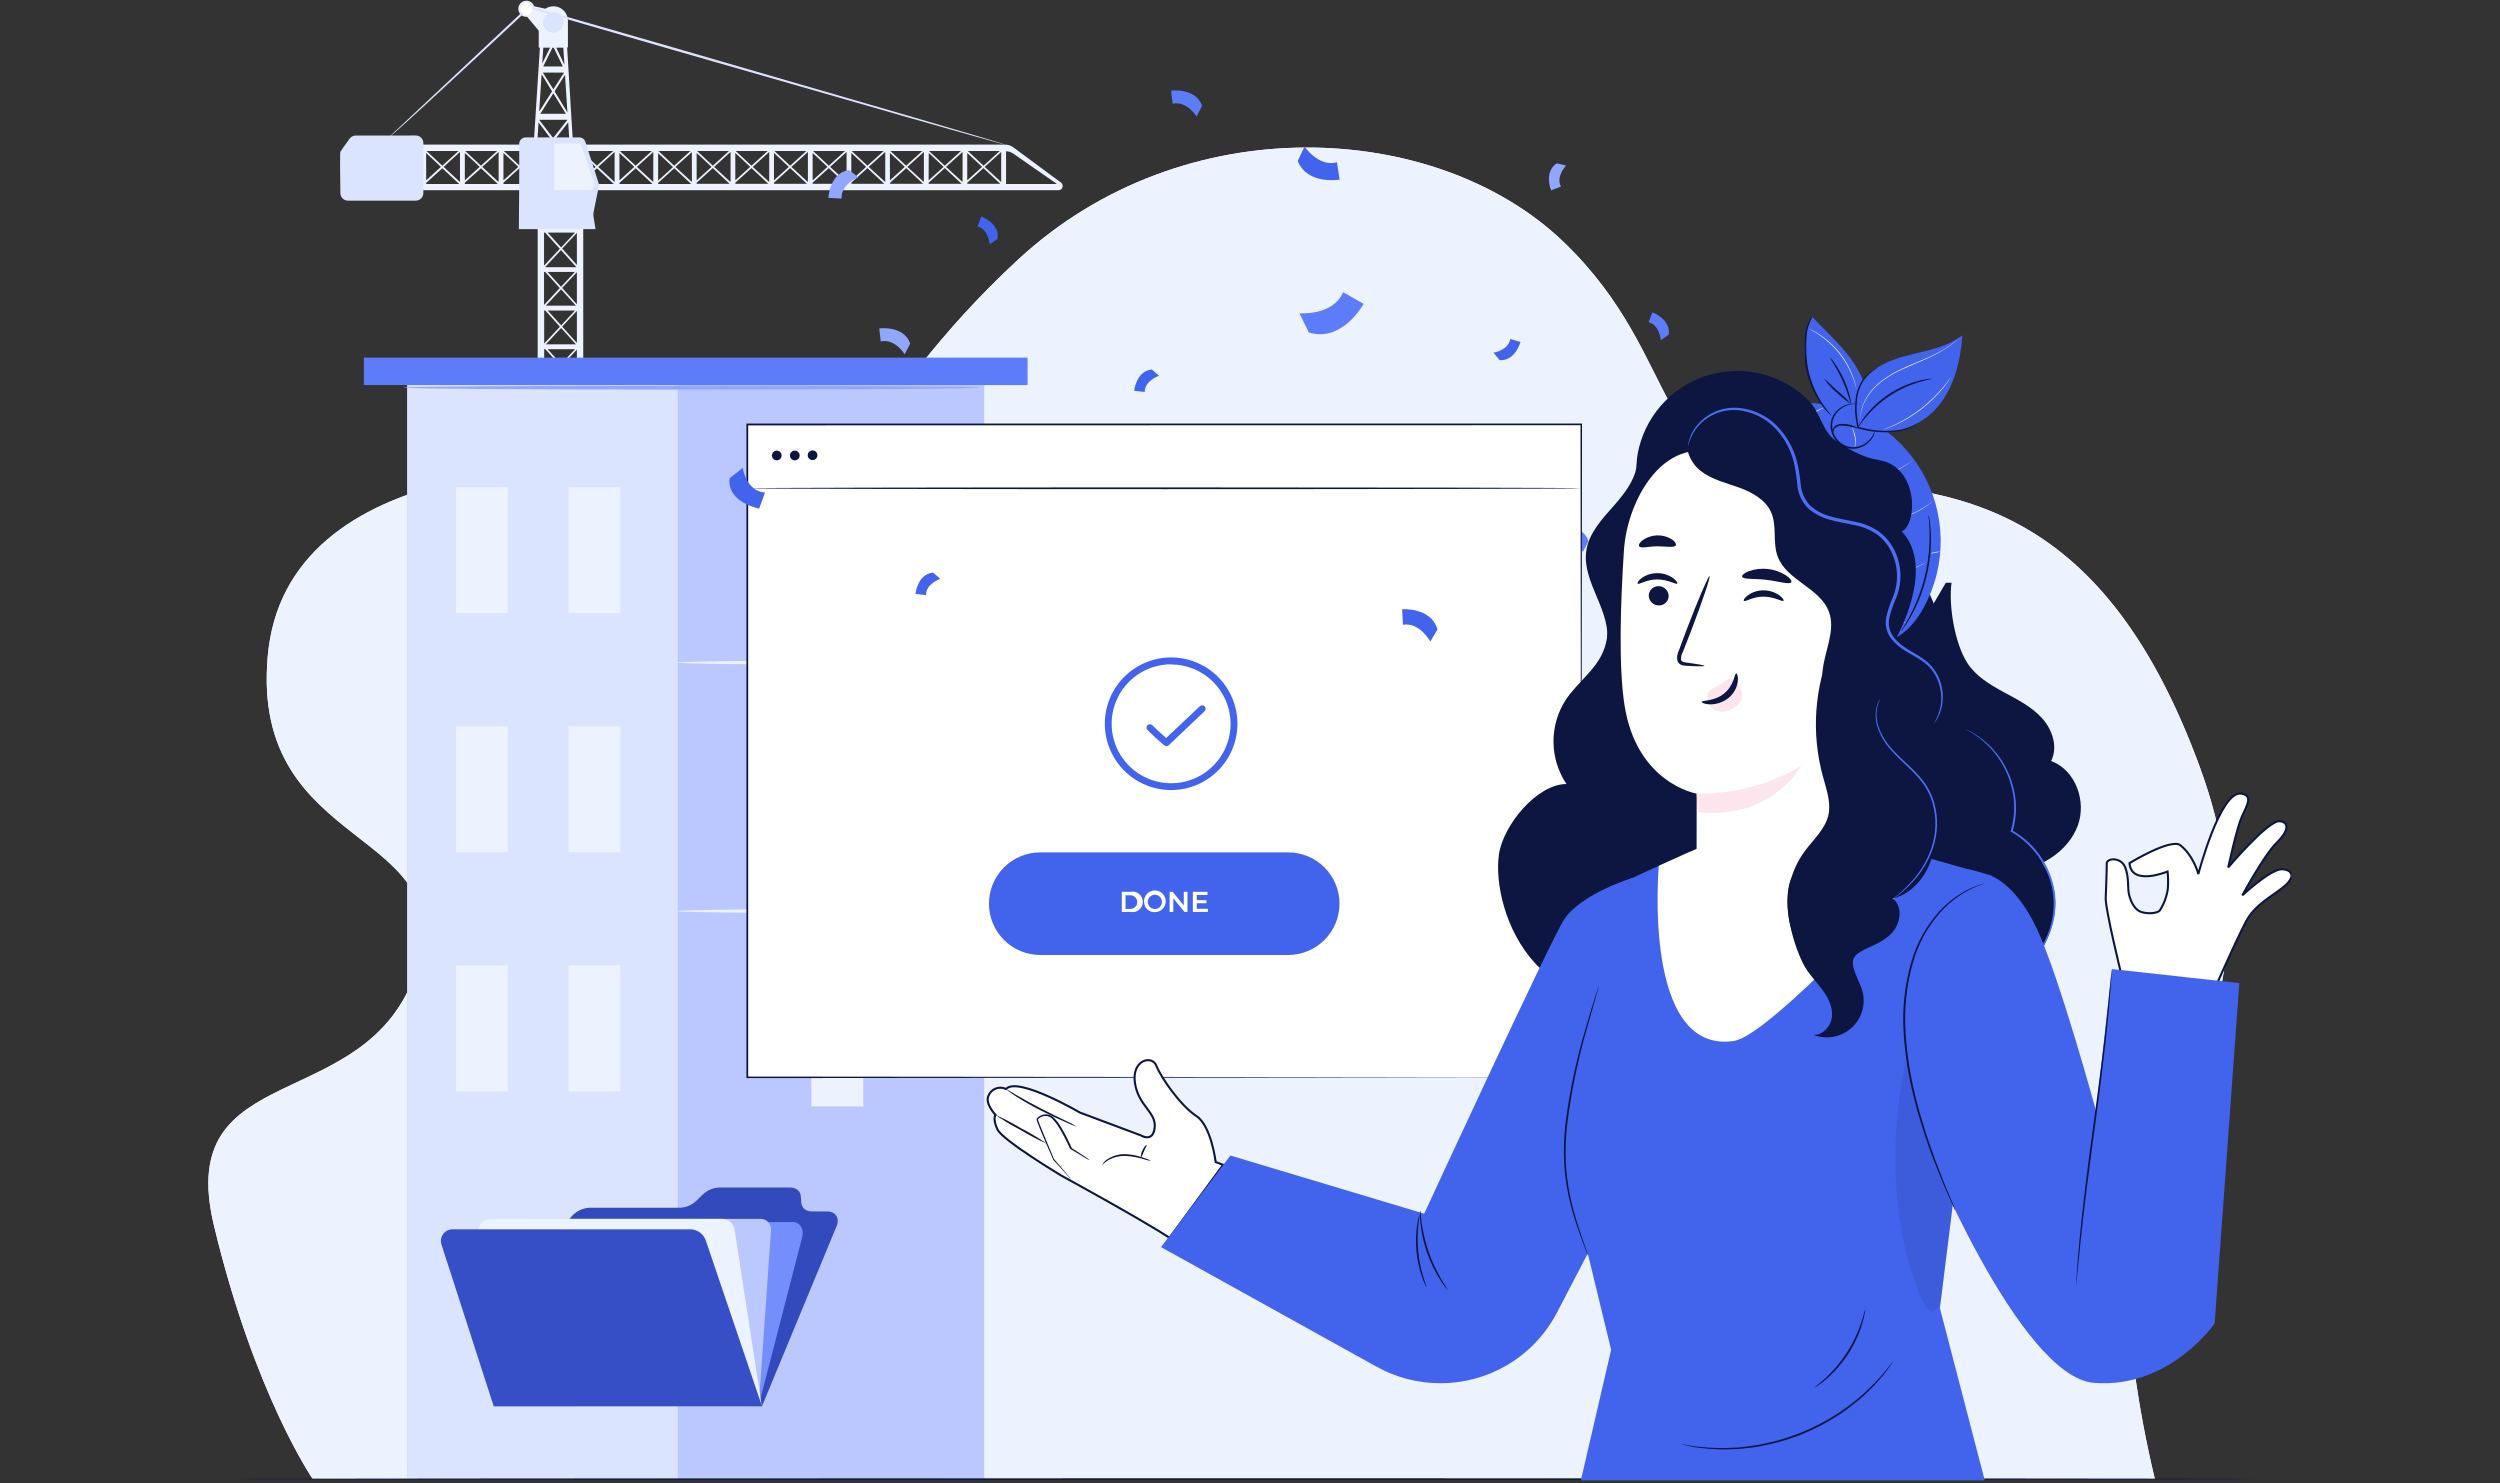 <svg width="600" height="356" viewBox="0 0 600 356" fill="none" xmlns="http://www.w3.org/2000/svg">
<rect x="0" y="0" width="600" height="356" fill="#333333" stroke="none"/>
<g clip-path="url(#clip0_5902_51325)">
<path d="M517.159 354.936H75.051C75.051 354.936 61.032 334.629 51.33 294.04C41.628 253.45 87.987 268.192 99.848 233.119C111.709 198.045 59.948 205.391 64.266 157.382C68.583 109.372 139.781 108.461 174.255 114.921C208.729 121.381 204.445 99.227 244.345 62.299C284.244 25.37 344.632 29.072 374.854 57.686C405.077 86.299 395.375 115.84 433.083 115.84C470.791 115.84 505.315 122.308 527.978 184.157C550.64 246.005 509.23 274.274 509.977 302.141C510.594 319.936 513 337.623 517.159 354.936Z" fill="#EDF2FF"/>
<path d="M517.159 354.936H75.051C75.051 354.936 61.032 334.629 51.33 294.04C41.628 253.45 87.987 268.192 99.848 233.119C111.709 198.045 59.948 205.391 64.266 157.382C68.583 109.372 139.781 108.461 174.255 114.921C208.729 121.381 204.445 99.227 244.345 62.299C284.244 25.37 344.632 29.072 374.854 57.686C405.077 86.299 395.375 115.84 433.083 115.84C470.791 115.84 505.315 122.308 527.978 184.157C550.64 246.005 509.23 274.274 509.977 302.141C510.594 319.936 513 337.623 517.159 354.936Z" fill="#EDF2FF"/>
<path d="M211.775 141.721C210.264 136.353 203.296 136.878 203.296 136.878L203.484 140.604C207.515 139.915 210.051 144.635 210.051 144.635L211.775 141.721Z" fill="#5C7CFA"/>
<path d="M314.131 79.807C322.216 82.269 327.264 72.928 327.264 72.928L322.339 70.121C319.934 75.867 311.857 75.177 311.857 75.177L314.131 79.807Z" fill="#5C7CFA"/>
<path d="M381.24 129.876C379.681 125.419 373.804 126.224 373.804 126.224L374.165 129.367C377.538 128.547 379.911 132.429 379.911 132.429L381.24 129.876Z" fill="#5C7CFA"/>
<path d="M288.505 25.411C286.945 20.954 281.068 21.767 281.068 21.767L281.429 24.91C284.803 24.09 287.175 27.972 287.175 27.972L288.505 25.411Z" fill="#5C7CFA"/>
<path d="M218.456 82.466C216.897 78.009 211.02 78.822 211.02 78.822L211.381 81.965C214.754 81.144 217.126 85.027 217.126 85.027L218.456 82.466Z" fill="#91A7FF"/>
<path d="M170.167 179.495C178.252 181.957 183.3 172.616 183.3 172.616L178.376 169.809C175.971 175.555 167.894 174.865 167.894 174.865L170.167 179.495Z" fill="#91A7FF"/>
<path d="M400.488 80.316C401.038 76.573 396.573 74.964 396.573 74.964L395.662 77.344C398.354 78.034 398.6 81.653 398.6 81.653L400.488 80.316Z" fill="#5C7CFA"/>
<path d="M373.615 39.201C370.463 41.294 372.252 45.685 372.252 45.685L374.624 44.791C373.336 42.328 375.864 39.726 375.864 39.726L373.615 39.201Z" fill="#91A7FF"/>
<path d="M137.515 34.424H136.694L136.366 29.359L133.083 33.578L133.723 34.399H133.075L132.746 33.972L132.418 34.399H131.753L132.426 33.578L129.25 29.384L128.921 34.432H128.101L129.57 11.449H129.504H129.422C129.385 11.432 129.353 11.404 129.331 11.369C129.31 11.334 129.298 11.293 129.299 11.252V11.08V7.361L126.508 4.029C126.089 4.075 125.666 3.976 125.31 3.75C124.874 3.478 124.565 3.044 124.449 2.543C124.334 2.043 124.422 1.518 124.694 1.082C124.966 0.647 125.4 0.337 125.9 0.222C126.401 0.106 126.926 0.194 127.362 0.467C127.75 0.702 128.042 1.069 128.183 1.501L130.891 2.092C131.416 1.742 132.026 1.542 132.656 1.512C133.286 1.482 133.912 1.624 134.467 1.923C135.023 2.221 135.487 2.665 135.81 3.206C136.132 3.748 136.302 4.367 136.301 4.997V11.047V11.227C136.299 11.279 136.279 11.327 136.244 11.365C136.21 11.403 136.163 11.427 136.112 11.433L137.515 34.424ZM132.59 11.441L130.374 15.955H135.077L132.902 11.457L132.59 11.441ZM135.463 15.545L135.192 11.441H133.502L135.463 15.545ZM130.391 11.441L130.144 15.241L132.008 11.441H130.366H130.391ZM129.406 26.782L132.492 21.923L129.98 17.819L129.406 26.782ZM132.804 21.43L135.365 17.425H130.284L132.804 21.43ZM133.099 21.923L136.186 26.979L135.595 17.95L133.099 21.923ZM129.677 27.315H135.816L132.796 22.39L129.677 27.315ZM132.746 33.127L136.186 28.752H129.406L132.746 33.127Z" fill="#EDF2FF"/>
<path d="M139.978 49.289V168.307H138.451V167.289H130.571V168.299H129.044V49.28H130.571V54.263L134.347 50.216L130.842 46.342H130.259V45.193H138.976V46.35H138.549L134.921 50.257L138.451 54.156V49.289H139.978ZM130.571 148.755V156.676L134.347 152.629L130.842 148.755H130.571ZM134.675 152.317L138.008 148.755H131.441L134.675 152.317ZM138.221 147.59L134.667 143.666L130.998 147.598L138.221 147.59ZM134.38 143.354L130.875 139.48H130.604V147.401L134.38 143.354ZM134.675 143.042L138.008 139.472H131.441L134.675 143.042ZM138.221 138.314L134.667 134.383L130.998 138.314H138.221ZM134.38 134.071L130.875 130.196H130.604V138.084L134.38 134.071ZM134.675 133.759L138.008 130.196H131.441L134.675 133.759ZM138.221 129.031L134.667 125.107L130.965 129.055L138.221 129.031ZM134.38 124.795L130.875 120.921H130.604V128.842L134.38 124.795ZM134.675 124.484L138.008 120.913H131.441L134.675 124.484ZM138.221 119.756L134.667 115.832L130.998 119.756H138.221ZM134.38 115.512L130.875 111.638H130.604V119.559L134.38 115.512ZM134.675 115.208L138.008 111.638H131.441L134.675 115.208ZM138.221 110.48L134.667 106.549L130.998 110.48H138.221ZM134.38 106.237L130.875 102.363H130.604V110.283L134.38 106.237ZM134.675 105.925L138.008 102.363H131.441L134.675 105.925ZM138.221 101.197L134.667 97.273L130.965 101.148L138.221 101.197ZM134.38 96.962L130.875 93.087H130.604V101.008L134.38 96.962ZM134.675 96.65L138.008 93.079H131.441L134.675 96.65ZM138.221 91.922L134.667 87.99L130.998 91.922H138.221ZM134.38 87.678L130.875 83.804H130.604V91.725L134.38 87.678ZM134.675 87.366L138.008 83.804H131.441L134.675 87.366ZM138.221 82.638L134.667 78.715L130.998 82.647L138.221 82.638ZM134.38 78.403L130.875 74.529H130.604V82.45L134.38 78.403ZM134.675 78.091L138.008 74.52H131.441L134.675 78.091ZM138.221 73.363L134.667 69.44L130.998 73.363H138.221ZM134.347 69.136L130.842 65.262H130.571V73.183L134.347 69.136ZM134.642 68.832L137.975 65.262H131.408L134.642 68.832ZM138.188 156.881L134.634 152.958L130.965 156.889L138.188 156.881ZM138.451 156.545V148.87L134.921 152.646L138.451 156.545ZM138.451 147.261V139.595L134.921 143.371L138.451 147.261ZM138.451 137.986V130.32L134.921 134.095L138.451 137.986ZM138.451 128.703V121.036L134.921 124.812L138.451 128.703ZM138.451 119.427V111.761L134.921 115.537L138.451 119.427ZM138.451 110.152V102.486L134.921 106.253L138.451 110.152ZM138.451 100.869V93.202L134.921 96.978L138.451 100.869ZM138.451 91.594V83.911L134.921 87.686L138.451 91.594ZM138.451 82.31V74.603L134.921 78.378L138.451 82.31ZM138.451 73.035V65.327L134.921 69.103L138.451 73.035ZM134.634 60.017L130.817 64.121H138.336L134.634 60.017ZM138.451 63.595V55.888L134.921 59.664L138.451 63.595ZM134.347 59.705L130.842 55.831H130.571V63.751L134.347 59.705ZM130.571 165.968L134.347 161.921L130.842 158.047H130.571V165.968ZM134.675 161.617L138.008 158.047H131.441L134.675 161.617ZM134.954 161.929L138.484 165.82V158.112L134.954 161.929ZM138.008 55.822H131.441L134.675 59.385L138.008 55.822ZM130.965 166.124H138.188L134.634 162.2L130.965 166.124ZM134.642 49.912L137.975 46.342H131.408L134.642 49.912ZM134.642 50.536L130.826 54.64H138.344L134.642 50.536Z" fill="#EDF2FF"/>
<path d="M255.031 44.577V44.733C255.029 44.975 254.932 45.207 254.759 45.378C254.587 45.548 254.355 45.644 254.112 45.644H91.139V44.117H91.862V36.238H91.172V34.711H241.25C241.945 34.709 242.623 34.934 243.179 35.351L254.67 43.847C254.784 43.932 254.875 44.042 254.938 44.169C255.001 44.296 255.033 44.436 255.031 44.577ZM239.945 36.238H232.278L236.054 39.767L239.945 36.238ZM236.325 40.054L240.29 43.691V36.468L236.325 40.054ZM232.139 43.28L235.701 40.046L232.139 36.714V43.28ZM230.629 36.238H222.962L226.738 39.767L230.629 36.238ZM227.05 40.054L231.014 43.691V36.468L227.05 40.054ZM222.864 43.28L226.475 40.046L222.905 36.714L222.864 43.28ZM221.353 36.238H213.687L217.463 39.767L221.353 36.238ZM217.775 40.054L221.731 43.691V36.468L217.775 40.054ZM213.58 43.28L217.151 40.046L213.58 36.714V43.28ZM212.078 36.238H204.412L208.179 39.767L212.078 36.238ZM208.491 40.054L212.456 43.691V36.468L208.491 40.054ZM204.313 43.28L207.876 40.046L204.313 36.714V43.28ZM202.803 36.238H195.137L198.912 39.767L202.803 36.238ZM199.224 40.054L203.181 43.691V36.468L199.224 40.054ZM195.038 43.28L198.6 40.046L195.03 36.714L195.038 43.28ZM193.528 36.238H185.861L189.637 39.767L193.528 36.238ZM189.941 40.054L193.897 43.691V36.468L189.941 40.054ZM185.755 43.28L189.317 40.046L185.755 36.714V43.28ZM184.244 36.238H176.578L180.354 39.767L184.244 36.238ZM180.666 40.054L184.614 43.691V36.468L180.666 40.054ZM176.479 43.28L180.042 40.046L176.471 36.714L176.479 43.28ZM174.969 36.238H167.303L171.078 39.767L174.969 36.238ZM171.39 40.054L175.338 43.691V36.468L171.39 40.054ZM167.196 43.28L170.767 40.046L167.196 36.714V43.28ZM166.039 36.5L162.107 40.054L166.063 43.691L166.039 36.5ZM167.196 44.117H175.117L171.07 40.342L167.196 43.847V44.117ZM176.479 44.117H184.4L180.354 40.342L176.479 43.847V44.117ZM185.755 44.117H193.675L189.629 40.342L185.755 43.847V44.117ZM195.038 44.117H202.959L198.912 40.342L195.038 43.847V44.117ZM204.313 44.117H212.234L208.188 40.342L204.313 43.847V44.117ZM213.588 44.117H221.55L217.504 40.342L213.63 43.847L213.588 44.117ZM222.872 44.117H230.793L226.746 40.342L222.872 43.847V44.117ZM232.147 44.117H240.068L236.021 40.342L232.147 43.847V44.117ZM165.341 36.238H158.027L161.795 39.767L165.694 36.238H165.341ZM92.994 43.28L96.556 40.046L92.994 36.714V43.28ZM96.877 39.767L100.767 36.238H93.101L96.877 39.767ZM156.435 36.238H148.769L152.544 39.767L156.435 36.238ZM152.856 40.054L156.788 43.691V36.468L152.856 40.054ZM148.67 43.28L152.232 40.046L148.662 36.714L148.67 43.28ZM147.16 36.238H139.469L143.245 39.767L147.16 36.238ZM143.573 40.054L147.505 43.691V36.468L143.573 40.054ZM139.387 43.28L142.949 40.046L139.387 36.714V43.28ZM137.876 36.238H130.21L133.986 39.767L137.876 36.238ZM134.298 40.054L138.229 43.691V36.468L134.298 40.054ZM130.111 43.28L133.674 40.046L130.103 36.714L130.111 43.28ZM128.601 36.238H120.935L124.711 39.767L128.601 36.238ZM125.022 40.054L128.946 43.691V36.468L125.022 40.054ZM120.828 43.28L124.399 40.046L120.828 36.714V43.28ZM119.326 36.238H111.66L115.427 39.767L119.326 36.238ZM115.739 40.054L119.671 43.691V36.468L115.739 40.054ZM111.561 43.28L115.123 40.046L111.561 36.714V43.28ZM110.051 36.238H102.376L106.152 39.767L110.051 36.238ZM106.472 40.054L110.396 43.691V36.468L106.472 40.054ZM102.286 43.28L105.815 40.046L102.269 36.714L102.286 43.28ZM97.189 40.054L101.112 43.691V36.468L97.189 40.054ZM102.286 44.158H110.207L106.16 40.383L102.286 43.888V44.158ZM111.561 44.158H119.482L115.435 40.383L111.561 43.847V44.158ZM120.836 44.158H128.757L124.694 40.342L120.82 43.847L120.836 44.158ZM130.12 44.158H138.041L133.994 40.383L130.111 43.847L130.12 44.158ZM139.395 44.158H147.316L143.269 40.383L139.395 43.888V44.158ZM148.678 44.158H156.599L152.553 40.383L148.678 43.888V44.158ZM157.954 43.338L161.516 40.104L157.954 36.771V43.338ZM93.002 44.158H100.89L96.844 40.383L92.97 43.888L93.002 44.158ZM165.374 44.158H165.874L161.828 40.383L157.954 43.888V44.158H165.374ZM253.669 44.158L243.236 36.903C242.712 36.536 242.094 36.325 241.455 36.295V44.158H253.669Z" fill="#EDF2FF"/>
<path d="M124.604 34.571C124.686 39.652 124.522 54.985 124.522 54.985H142.933L142.44 51.956C142.387 51.647 142.387 51.33 142.44 51.021L143.786 44.347L140.503 34.071C140.403 33.751 140.203 33.472 139.933 33.274C139.663 33.076 139.336 32.97 139.001 32.971H126.18C125.97 32.97 125.763 33.011 125.57 33.091C125.376 33.171 125.201 33.289 125.054 33.439C124.907 33.588 124.792 33.765 124.714 33.959C124.637 34.154 124.599 34.362 124.604 34.571Z" fill="#DBE4FF"/>
<path d="M133.05 34.424V45.644H141.858L142.769 44.429L139.354 34.424H133.05Z" fill="#EDF2FF"/>
<path d="M241.25 34.711C241.121 34.65 240.986 34.6 240.848 34.563L239.658 34.194L235.045 32.798L218.07 27.8L162 11.507L127.058 1.443L126.91 1.402L126.804 1.501L93.101 33.143C93.34 32.988 93.568 32.815 93.782 32.626C94.217 32.257 94.858 31.707 95.67 30.984C97.312 29.532 99.676 27.373 102.672 24.623C108.656 19.124 117.126 11.26 127.157 1.887L126.902 1.944L161.828 12.073L217.964 28.194L235.004 33.02L239.608 34.3L240.815 34.621C240.957 34.666 241.102 34.696 241.25 34.711Z" fill="#DBE4FF"/>
<path d="M85.377 32.528C85.104 32.528 84.834 32.59 84.588 32.709C84.342 32.828 84.126 33.002 83.957 33.217C83.136 34.276 81.815 36.213 81.692 36.41C81.569 36.607 81.634 43.133 81.692 46.367C81.696 46.843 81.888 47.298 82.226 47.633C82.564 47.968 83.021 48.156 83.497 48.156H99.791C100.272 48.156 100.733 47.965 101.073 47.625C101.414 47.284 101.605 46.823 101.605 46.342V34.333C101.605 33.852 101.414 33.391 101.073 33.051C100.733 32.711 100.272 32.519 99.791 32.519L85.377 32.528Z" fill="#DBE4FF"/>
<path d="M135.25 5.383C135.25 5.87 135.106 6.346 134.835 6.751C134.565 7.156 134.18 7.472 133.73 7.658C133.28 7.845 132.785 7.893 132.307 7.798C131.83 7.703 131.391 7.469 131.046 7.124C130.702 6.78 130.468 6.341 130.373 5.864C130.277 5.386 130.326 4.891 130.513 4.441C130.699 3.991 131.015 3.606 131.42 3.336C131.825 3.065 132.301 2.921 132.788 2.921C133.441 2.921 134.067 3.18 134.529 3.642C134.991 4.104 135.25 4.73 135.25 5.383Z" fill="#DBE4FF"/>
<path d="M126.369 3.545C127.117 3.545 127.723 2.938 127.723 2.19C127.723 1.442 127.117 0.836 126.369 0.836C125.621 0.836 125.014 1.442 125.014 2.19C125.014 2.938 125.621 3.545 126.369 3.545Z" fill="white"/>
<path d="M97.747 354.952H236.21L236.21 92.176H97.747L97.747 354.952Z" fill="#BAC8FF"/>
<path d="M162.665 92.184H97.747V354.96H162.665V92.184Z" fill="#DBE4FF"/>
<path d="M194.726 147.155H207.178V116.907H194.726V147.155Z" fill="#EDF2FF"/>
<path d="M194.726 265.533H207.178V235.286H194.726V265.533Z" fill="#EDF2FF"/>
<path d="M162.674 159.024C162.674 159.286 179.139 159.5 199.438 159.5C219.737 159.5 236.21 159.286 236.21 159.024C236.21 158.761 219.753 158.556 199.438 158.556C179.123 158.556 162.674 158.761 162.674 159.024Z" fill="#EDF2FF"/>
<path d="M194.726 206.787H207.178V176.54H194.726V206.787Z" fill="#EDF2FF"/>
<path d="M203.739 40.785C199.077 41.548 198.814 47.475 198.814 47.475L201.974 47.663C201.769 44.208 205.988 42.542 205.988 42.542L203.739 40.785Z" fill="#91A7FF"/>
<path d="M162.674 218.664C162.674 218.927 179.139 219.132 199.438 219.132C219.737 219.132 236.21 218.927 236.21 218.664C236.21 218.401 219.753 218.188 199.438 218.188C179.123 218.188 162.674 218.401 162.674 218.664Z" fill="#EDF2FF"/>
<path d="M136.44 147.155H148.892V116.907H136.44V147.155Z" fill="#EDF2FF"/>
<path d="M109.427 147.155H121.879V116.907H109.427V147.155Z" fill="#EDF2FF"/>
<path d="M136.44 204.546H148.892V174.299H136.44V204.546Z" fill="#EDF2FF"/>
<path d="M109.427 204.546H121.879V174.299H109.427V204.546Z" fill="#EDF2FF"/>
<path d="M136.44 261.946H148.892V231.699H136.44V261.946Z" fill="#EDF2FF"/>
<path d="M109.427 261.946H121.879V231.699H109.427V261.946Z" fill="#EDF2FF"/>
<path d="M87.339 92.414L246.618 92.414V85.831L87.339 85.831V92.414Z" fill="#5C7CFA"/>
<path d="M96.787 93.03C96.787 93.293 127.731 93.506 165.899 93.506C204.067 93.506 235.02 93.293 235.02 93.03C235.02 92.767 204.075 92.562 165.899 92.562C127.723 92.562 96.787 92.767 96.787 93.03Z" fill="#91A7FF"/>
<path d="M541.57 354.96C541.57 355.075 432.919 355.174 298.913 355.174C164.906 355.174 56.23 355.075 56.23 354.96C56.23 354.846 164.865 354.78 298.913 354.78C432.96 354.78 541.57 354.837 541.57 354.96Z" fill="#0C1641"/>
<path d="M379.492 101.878H179.336V258.572H379.492V101.878Z" fill="white"/>
<path d="M379.492 258.564C379.492 257.095 379.426 196.403 379.32 101.878L379.492 102.051L179.353 102.092L179.566 101.878C179.566 158.383 179.566 211.81 179.566 258.564L179.377 258.375L379.533 258.564L179.336 258.744H179.139V258.547C179.139 211.761 179.139 158.408 179.139 101.862V101.648H179.369H379.508H379.689V101.829C379.566 196.403 379.492 257.103 379.492 258.564Z" fill="#0C1641"/>
<path d="M309.165 229.195H249.664C246.398 229.195 243.266 227.898 240.957 225.589C238.649 223.28 237.351 220.148 237.351 216.883C237.351 213.618 238.649 210.486 240.957 208.177C243.266 205.868 246.398 204.571 249.664 204.571H309.165C312.43 204.571 315.562 205.868 317.871 208.177C320.18 210.486 321.477 213.618 321.477 216.883C321.477 220.148 320.18 223.28 317.871 225.589C315.562 227.898 312.43 229.195 309.165 229.195Z" fill="#4263EB"/>
<path d="M269.232 214.035H271.333C271.691 213.962 272.06 213.97 272.414 214.058C272.768 214.145 273.099 214.31 273.381 214.541C273.664 214.772 273.892 215.063 274.048 215.393C274.204 215.723 274.285 216.083 274.285 216.448C274.285 216.813 274.204 217.173 274.048 217.503C273.892 217.833 273.664 218.124 273.381 218.355C273.099 218.586 272.768 218.751 272.414 218.838C272.06 218.926 271.691 218.934 271.333 218.861H269.232V214.035ZM271.292 218.139C271.727 218.139 272.145 217.966 272.453 217.658C272.761 217.35 272.934 216.933 272.934 216.497C272.934 216.062 272.761 215.644 272.453 215.336C272.145 215.029 271.727 214.856 271.292 214.856H270.126V218.139H271.292Z" fill="white"/>
<path d="M274.567 216.448C274.54 215.928 274.668 215.412 274.937 214.966C275.205 214.52 275.601 214.165 276.073 213.947C276.546 213.728 277.073 213.656 277.586 213.74C278.1 213.825 278.576 214.061 278.954 214.418C279.332 214.776 279.594 215.239 279.706 215.747C279.819 216.255 279.776 216.785 279.584 217.269C279.392 217.753 279.059 218.168 278.629 218.46C278.198 218.753 277.69 218.909 277.169 218.91C276.835 218.929 276.499 218.88 276.184 218.764C275.869 218.649 275.581 218.471 275.337 218.24C275.094 218.01 274.9 217.732 274.767 217.424C274.635 217.115 274.567 216.783 274.567 216.448ZM278.86 216.448C278.86 216.111 278.76 215.783 278.573 215.503C278.386 215.223 278.121 215.006 277.81 214.877C277.499 214.749 277.157 214.716 276.827 214.782C276.497 214.848 276.194 215.011 275.957 215.249C275.72 215.488 275.558 215.791 275.494 216.121C275.429 216.452 275.464 216.793 275.594 217.104C275.724 217.414 275.943 217.679 276.223 217.865C276.504 218.05 276.833 218.149 277.169 218.147C277.394 218.154 277.618 218.114 277.827 218.031C278.035 217.948 278.225 217.823 278.383 217.664C278.542 217.505 278.666 217.315 278.748 217.105C278.83 216.896 278.868 216.672 278.86 216.448Z" fill="white"/>
<path d="M284.992 214.035V218.861H284.253L281.593 215.578V218.861H280.707V214.035H281.446L284.105 217.318V214.035H284.992Z" fill="white"/>
<path d="M289.901 218.106V218.861H286.281V214.035H289.802V214.79H287.217V216.046H289.548V216.776H287.217V218.106H289.901Z" fill="white"/>
<path d="M281.068 189.615C277.92 189.615 274.843 188.682 272.226 186.933C269.608 185.184 267.568 182.699 266.364 179.79C265.159 176.882 264.844 173.682 265.458 170.595C266.072 167.507 267.588 164.672 269.814 162.446C272.04 160.22 274.876 158.704 277.963 158.09C281.05 157.476 284.25 157.791 287.159 158.996C290.067 160.2 292.552 162.24 294.301 164.858C296.05 167.475 296.984 170.552 296.984 173.7C296.979 177.92 295.301 181.965 292.317 184.949C289.333 187.933 285.288 189.611 281.068 189.615ZM281.068 159.434C278.244 159.434 275.484 160.271 273.137 161.84C270.789 163.409 268.96 165.639 267.88 168.248C266.8 170.856 266.517 173.727 267.069 176.496C267.62 179.265 268.981 181.808 270.978 183.804C272.975 185.8 275.519 187.159 278.288 187.709C281.058 188.259 283.928 187.975 286.536 186.893C289.144 185.811 291.373 183.981 292.94 181.632C294.508 179.284 295.344 176.523 295.342 173.7C295.329 169.922 293.82 166.303 291.144 163.635C288.469 160.968 284.846 159.469 281.068 159.467V159.434Z" fill="#4263EB"/>
<path d="M279.919 179.06C279.719 179.06 279.527 178.987 279.377 178.855C277.944 177.658 276.574 176.386 275.273 175.047C275.17 174.867 275.139 174.655 275.185 174.454C275.232 174.252 275.353 174.076 275.524 173.959C275.695 173.843 275.904 173.796 276.109 173.827C276.313 173.858 276.498 173.965 276.627 174.127C276.849 174.398 278.359 175.769 279.869 177.123L287.955 169.514C288.108 169.361 288.316 169.276 288.533 169.276C288.75 169.276 288.958 169.361 289.112 169.514C289.189 169.591 289.25 169.681 289.292 169.781C289.333 169.881 289.355 169.989 289.355 170.097C289.355 170.205 289.333 170.313 289.292 170.413C289.25 170.513 289.189 170.604 289.112 170.68L280.51 178.839C280.431 178.913 280.338 178.971 280.236 179.009C280.135 179.047 280.027 179.064 279.919 179.06Z" fill="#4263EB"/>
<path d="M379.492 117.186C379.492 117.301 334.799 117.4 279.673 117.4C224.547 117.4 179.837 117.301 179.837 117.186C179.837 117.072 224.522 116.973 279.673 116.973C334.823 116.973 379.492 117.063 379.492 117.186Z" fill="#0C1641"/>
<path d="M186.42 110.48C187.064 110.48 187.586 109.959 187.586 109.315C187.586 108.671 187.064 108.149 186.42 108.149C185.776 108.149 185.254 108.671 185.254 109.315C185.254 109.959 185.776 110.48 186.42 110.48Z" fill="#0C1641"/>
<path d="M190.754 110.48C191.397 110.48 191.919 109.959 191.919 109.315C191.919 108.671 191.397 108.149 190.754 108.149C190.11 108.149 189.588 108.671 189.588 109.315C189.588 109.959 190.11 110.48 190.754 110.48Z" fill="#0C1641"/>
<path d="M196.179 109.356C196.155 109.647 196.022 109.918 195.807 110.116C195.591 110.314 195.31 110.424 195.018 110.424C194.725 110.424 194.444 110.314 194.229 110.116C194.014 109.918 193.881 109.647 193.856 109.356C193.843 109.195 193.863 109.033 193.915 108.881C193.967 108.728 194.05 108.588 194.16 108.469C194.269 108.351 194.401 108.256 194.549 108.191C194.697 108.126 194.856 108.093 195.018 108.093C195.179 108.093 195.338 108.126 195.486 108.191C195.634 108.256 195.766 108.351 195.876 108.469C195.985 108.588 196.068 108.728 196.12 108.881C196.173 109.033 196.193 109.195 196.179 109.356Z" fill="#0C1641"/>
<path d="M511.077 207.148C511.077 207.148 521.034 201.082 523.283 202.863C526.525 205.432 527.6 209.775 527.6 209.775C527.6 209.775 532.862 189.706 537.885 190.469C540.766 190.904 539.354 193.145 538.057 195.968C536.859 198.579 534.774 208.182 534.774 208.182C534.774 208.182 544.296 196.888 547.086 197.093C549.253 197.249 549.549 199.153 546.446 202.207C543.343 205.26 538.164 214.88 538.164 214.88C538.164 214.88 544.829 208.658 547.587 208.625C549.787 208.625 551.207 210.128 548.359 212.598C545.51 215.069 541.209 216.916 538.919 221.381C536.087 226.889 530.054 240.604 530.054 240.604L508.943 233.135C508.943 233.135 505.504 219.124 505.364 215.725C505.364 215.725 505.652 208.527 505.619 207.246C505.586 205.966 508.968 205.605 510.002 208.067C511.036 210.53 510.56 213.107 510.979 214.741C511.397 216.374 512.144 217.892 513.343 218.623C514.541 219.354 517.578 219.403 518.358 218.5C519.358 216.938 520.012 215.181 520.278 213.345C520.383 211.954 520.364 210.555 520.221 209.167C520.221 209.167 511.504 212.779 511.077 207.148Z" fill="white" stroke="#0C1641" stroke-width="0.5"/>
<path d="M273.828 272.501L259.152 267.002C259.152 267.002 244.213 258.26 241.447 261.363C241.056 261.169 240.628 261.06 240.192 261.044C239.756 261.028 239.321 261.106 238.917 261.271C238.513 261.437 238.149 261.686 237.85 262.004C237.55 262.321 237.321 262.699 237.179 263.111C236.424 264.933 238.927 267.585 238.927 267.585C238.927 267.585 238.147 268.405 239.387 271.057C240.626 273.708 254.802 282.195 254.802 282.195C254.802 282.195 273.237 292.25 280.69 297.06L293.552 279.56L291.763 278.895C291.763 278.895 290.704 270.178 287.134 267.856C283.251 265.319 278.564 258.482 277.538 255.798C276.512 253.114 271.555 254.353 272.384 259.902C273.213 265.451 277.538 266.912 277.128 270.622C276.718 274.332 273.828 272.501 273.828 272.501Z" fill="white" stroke="#0C1641" stroke-width="0.5"/>
<path d="M251.33 274.537C249.138 273.556 247.009 272.443 244.952 271.204C242.819 270.093 240.755 268.854 238.771 267.494C240.962 268.485 243.094 269.601 245.157 270.835C247.288 271.943 249.349 273.179 251.33 274.537Z" fill="#0C1641"/>
<path d="M258.487 270.408C257.583 270.129 256.703 269.78 255.852 269.366C254.211 268.668 252.044 267.667 249.663 266.444C247.626 265.416 245.643 264.284 243.721 263.054C242.99 262.569 242.407 262.167 242.022 261.864C241.636 261.56 241.422 261.387 241.439 261.363C241.455 261.338 242.383 261.905 243.901 262.791C245.42 263.678 247.505 264.851 249.877 266.074C252.249 267.297 254.424 268.332 255.992 269.095C256.856 269.469 257.69 269.908 258.487 270.408Z" fill="#0C1641"/>
<path d="M261.582 278.493C261.127 278.296 260.691 278.059 260.277 277.787L256.846 275.727H256.805V275.678C256.072 274.044 255.25 272.452 254.342 270.909C253.833 270.009 253.206 269.181 252.479 268.447C252.091 268.092 251.596 267.877 251.072 267.837C250.549 267.797 250.027 267.933 249.59 268.225C249.408 268.33 249.252 268.473 249.13 268.644V268.742L249.187 268.931C249.187 269.046 249.269 269.169 249.31 269.292C249.491 269.784 249.688 270.269 249.877 270.737L251.001 273.478C251.724 275.218 252.397 276.819 252.98 278.214V278.173L255.926 281.629C256.246 282.006 256.501 282.327 256.747 282.589C256.993 282.852 257.018 282.934 257.002 282.942C256.985 282.95 256.878 282.852 256.681 282.647L255.861 281.744C255.081 280.923 254.047 279.757 252.799 278.387C252.183 277.016 251.494 275.423 250.747 273.675L249.598 270.934C249.409 270.458 249.212 269.981 249.031 269.481C248.982 269.358 248.933 269.234 248.892 269.095L248.834 268.906C248.809 268.809 248.792 268.71 248.785 268.611C248.842 268.439 248.948 268.288 249.089 268.176C249.375 267.919 249.71 267.722 250.074 267.598C250.438 267.474 250.823 267.425 251.207 267.453C251.817 267.506 252.394 267.757 252.848 268.167C253.61 268.933 254.262 269.8 254.785 270.745C255.708 272.308 256.53 273.928 257.248 275.596L257.19 275.522L260.572 277.705C260.925 277.946 261.263 278.209 261.582 278.493Z" fill="#0C1641"/>
<path d="M276.291 278.633C275.675 278.553 275.07 278.407 274.485 278.198C273.079 277.759 271.622 277.5 270.151 277.426C268.688 277.379 267.24 277.734 265.965 278.452C265.005 279.027 264.578 279.618 264.52 279.56C264.808 278.993 265.253 278.52 265.801 278.198C267.096 277.36 268.618 276.942 270.159 276.999C271.669 277.073 273.158 277.377 274.575 277.902C275.175 278.074 275.751 278.32 276.291 278.633Z" fill="#0C1641"/>
<path d="M275.191 274.759C275.281 274.832 274.92 275.464 274.567 276.285C274.214 277.106 273.984 277.796 273.861 277.771C273.778 277.204 273.888 276.626 274.173 276.129C274.551 275.243 275.1 274.685 275.191 274.759Z" fill="#0C1641"/>
<path d="M359.751 205.006C360.769 198.094 368.821 188.179 375.946 188.163C373.947 185.175 372.866 181.668 372.839 178.073C372.811 174.479 373.837 170.955 375.79 167.938C378.54 163.834 382.98 160.797 384.819 156.233C386.945 151.07 385.311 145.242 385.517 139.677C385.812 131.534 390.048 124.081 394.176 117.031C397.952 110.554 402.557 103.454 409.993 101.862C414.697 100.852 419.572 102.338 423.988 104.218C445.124 113.247 461.557 132.191 467.196 154.09C468.55 159.336 469.453 165.007 473.106 169.062C476.972 173.355 483.776 175.678 484.917 181.292C485.738 185.314 483.161 189.361 483.547 193.457C483.875 196.88 490.294 206.869 491.755 209.988C494.299 215.364 493.396 221.168 490.786 226.519C488.176 231.871 481.585 237.091 475.724 238.552L410.223 216.719C404.059 220.232 397.911 233.8 390.852 234.637C383.793 235.474 375.142 238.552 368.337 231.099C361.253 223.293 358.742 211.958 359.751 205.006Z" fill="#0C1641"/>
<path d="M468.37 139.858C467.631 145.332 469.133 154.402 472.138 159.081C474.14 162.225 477.498 164.269 480.814 166.066C484.13 167.864 487.585 169.587 490.097 172.37C492.609 175.153 493.955 179.306 492.272 182.638C498.174 184.838 500.825 192.349 498.658 198.168C496.491 203.988 490.557 207.887 484.36 209.052L457.338 200.926L451.404 166.452L466.999 139.858" fill="#0C1641"/>
<path d="M471.686 175.021C471.868 175.081 472.044 175.158 472.211 175.251C472.718 175.477 473.211 175.732 473.689 176.014C475.478 177.066 477.09 178.393 478.466 179.946C480.538 182.285 482.07 185.051 482.956 188.048C484.109 191.788 484.135 195.785 483.03 199.539L482.931 199.293C484.542 200.196 486.019 201.317 487.323 202.625C490.578 205.864 492.653 210.101 493.216 214.658C493.608 218.373 492.936 222.122 491.279 225.469C490.181 227.713 488.678 229.736 486.847 231.436C486.351 231.898 485.824 232.326 485.271 232.716C485.085 232.861 484.891 232.992 484.688 233.11C484.85 232.94 485.029 232.786 485.221 232.651C485.729 232.236 486.214 231.795 486.674 231.329C488.441 229.605 489.888 227.582 490.951 225.354C492.547 222.038 493.176 218.34 492.765 214.683C492.194 210.231 490.158 206.096 486.978 202.929C485.704 201.643 484.26 200.538 482.685 199.646L482.537 199.564L482.586 199.399C483.674 195.729 483.668 191.821 482.57 188.154C481.718 185.197 480.237 182.458 478.228 180.127C476.902 178.571 475.35 177.223 473.623 176.129C473.032 175.719 472.515 175.506 472.195 175.309C472.017 175.228 471.847 175.132 471.686 175.021Z" fill="#4C6EF5"/>
<path d="M391.763 210.702C391.763 210.702 379.689 214.379 375.462 220.552C372.466 224.91 341.808 291.282 341.808 291.282L295.284 277.328L278.646 299.301L330.415 328.03C335.136 330.644 340.448 332.004 345.844 331.979C351.241 331.955 356.54 330.547 361.237 327.89C366.532 324.893 370.848 320.429 373.664 315.036L386.797 289.812L391.763 210.702Z" fill="#4263EB"/>
<path d="M379.41 355.272L386.674 323.958L381.166 301.222C377.629 289.517 374.6 270.441 378.441 255.084L391.312 210.916L405.454 204.407L437.827 198.825C439.075 199.235 471.686 208.445 471.686 208.445C473.829 208.896 475.941 209.489 478.006 210.218L481.749 234.407L470.504 274.266L465.579 313.969L476.332 355.272H379.41Z" fill="#4263EB"/>
<path d="M398.116 207.78L407.506 203.577L449.819 204.168L459.825 209.98C459.825 209.98 424.875 248.558 416.1 249.839C394.029 253.048 398.116 207.78 398.116 207.78Z" fill="white"/>
<path d="M477.087 209.898C477.087 209.898 483.432 211.326 488.857 222.916C494.283 234.506 503.09 266.764 503.09 266.764L506.85 232.577L537.441 235.942L531.515 317.638C531.515 317.638 520.697 333.34 502.581 331.887C484.466 330.435 461.483 273.199 461.483 273.199L477.087 209.898Z" fill="#4263EB"/>
<path d="M498.305 308.502C498.296 308.437 498.296 308.371 498.305 308.305C498.305 308.149 498.305 307.961 498.305 307.723C498.305 307.181 498.379 306.442 498.436 305.498C498.551 303.569 498.781 300.778 499.101 297.339C499.742 290.453 500.907 280.964 502.335 270.515C503.764 260.066 504.987 250.586 505.692 243.707C506.054 240.276 506.333 237.485 506.513 235.565C506.604 234.629 506.677 233.923 506.727 233.348C506.727 233.119 506.776 232.93 506.792 232.774C506.781 232.709 506.781 232.642 506.792 232.577C506.801 232.642 506.801 232.709 506.792 232.774V233.357C506.792 233.898 506.71 234.637 506.653 235.573C506.538 237.51 506.308 240.293 505.988 243.781C505.348 250.668 504.182 260.156 502.754 270.613C501.326 281.071 500.111 290.535 499.397 297.405C499.036 300.844 498.765 303.627 498.576 305.556C498.486 306.491 498.42 307.197 498.363 307.772C498.363 308.002 498.313 308.19 498.297 308.346C498.305 308.398 498.308 308.45 498.305 308.502Z" fill="#0C1641"/>
<path d="M342.342 308.888C342.2 308.703 342.087 308.499 342.005 308.281C341.737 307.706 341.501 307.117 341.299 306.516C339.911 302.543 339.497 298.296 340.093 294.13C340.216 293.309 340.339 292.702 340.454 292.267C340.494 292.036 340.566 291.812 340.667 291.602C340.741 291.602 340.552 292.587 340.396 294.171C339.974 298.294 340.378 302.461 341.587 306.426C342.038 307.944 342.407 308.863 342.342 308.888Z" fill="#0C1641"/>
<path d="M347.488 309.635C347.488 309.635 347.275 309.438 346.955 309.028C346.494 308.447 346.067 307.842 345.674 307.214C343.038 303.076 341.404 298.379 340.905 293.498C340.826 292.764 340.785 292.027 340.782 291.29C340.757 291.016 340.77 290.739 340.823 290.469C340.897 290.469 340.946 291.618 341.201 293.457C341.538 295.85 342.104 298.206 342.892 300.491C343.694 302.771 344.711 304.97 345.929 307.058C346.873 308.666 347.546 309.635 347.488 309.635Z" fill="#0C1641"/>
<path d="M383.711 236.656C383.672 236.881 383.62 237.103 383.555 237.321C383.424 237.781 383.251 238.413 383.03 239.193C382.562 240.834 381.897 243.206 381.076 246.079C378.865 253.628 377.24 261.337 376.217 269.136C375.672 273.425 375.612 277.761 376.036 282.064C376.434 285.568 377.157 289.028 378.195 292.398C379.057 295.287 379.878 297.594 380.436 299.186L381.084 301.025C381.172 301.233 381.238 301.451 381.281 301.673C381.174 301.474 381.081 301.269 381.002 301.057L380.28 299.243C379.672 297.667 378.811 295.377 377.9 292.488C376.822 289.103 376.066 285.624 375.642 282.097C375.194 277.763 375.243 273.392 375.79 269.07C376.811 261.253 378.483 253.536 380.789 245.997C381.61 243.091 382.365 240.76 382.874 239.143C383.12 238.372 383.325 237.756 383.473 237.296C383.53 237.075 383.61 236.861 383.711 236.656Z" fill="#0C1641"/>
<path d="M469.256 290.485C469.208 290.423 469.17 290.354 469.141 290.28L468.854 289.673L467.795 287.325C467.336 286.299 466.761 285.06 466.154 283.591C465.546 282.121 464.89 280.422 464.143 278.567C463.396 276.712 462.731 274.611 461.935 272.386C461.582 271.262 461.221 270.096 460.851 268.898C460.662 268.299 460.482 267.683 460.293 267.068C460.104 266.452 459.957 265.812 459.792 265.171C458.243 259.62 457.272 253.923 456.895 248.172C456.473 242.402 457.073 236.603 458.668 231.042C459.932 226.465 462.251 222.248 465.44 218.73C467.584 216.369 470.183 214.465 473.081 213.132C473.878 212.77 474.701 212.471 475.544 212.237L476.192 212.056C476.263 212.03 476.338 212.013 476.414 212.007L476.2 212.098L475.568 212.319C474.756 212.589 473.961 212.91 473.188 213.279C470.351 214.664 467.809 216.584 465.702 218.935C462.586 222.433 460.322 226.605 459.086 231.124C457.525 236.644 456.942 242.394 457.363 248.115C457.742 253.838 458.696 259.508 460.211 265.04L460.703 266.928L461.253 268.758C461.615 269.957 461.968 271.122 462.312 272.247C463.092 274.463 463.765 276.548 464.471 278.428C465.177 280.307 465.842 281.974 466.416 283.467C466.991 284.961 467.565 286.193 467.992 287.227L468.986 289.607L469.232 290.231C469.256 290.313 469.264 290.4 469.256 290.485Z" fill="#0C1641"/>
<g opacity="0.3">
<path opacity="0.3" d="M457.593 253.483C453.595 272.362 453.546 291.864 460.424 309.93C460.827 310.981 462.411 314.708 463.527 314.757C464.947 314.831 465.62 313.066 465.866 311.662C466.375 308.781 466.687 304.045 467.188 301.164C467.82 297.561 468.682 289.213 468.682 289.213C468.682 289.213 465.399 281.637 463.921 277.582C461.221 270.047 458.939 262.857 457.675 254.074" fill="#0C1641"/>
</g>
<path d="M454.326 326.774C454.244 326.951 454.139 327.116 454.014 327.266L453.029 328.637L452.307 329.622C452.036 329.975 451.707 330.328 451.371 330.73C450.673 331.502 449.943 332.437 448.974 333.332L447.505 334.768C446.988 335.269 446.397 335.721 445.814 336.221C444.557 337.28 443.248 338.275 441.89 339.201C438.755 341.285 435.413 343.04 431.918 344.438C428.389 345.772 424.734 346.743 421.009 347.335C419.285 347.532 417.652 347.778 416.084 347.795C415.312 347.795 414.565 347.885 413.851 347.869L411.791 347.803C410.613 347.769 409.437 347.671 408.27 347.508C407.753 347.442 407.268 347.401 406.833 347.335L405.635 347.097L403.993 346.752C403.801 346.72 403.611 346.671 403.427 346.605C403.623 346.605 403.818 346.624 404.01 346.662L405.651 346.933L406.85 347.13C407.293 347.187 407.777 347.22 408.286 347.269C409.452 347.408 410.625 347.485 411.799 347.499L413.843 347.54C414.549 347.54 415.288 347.475 416.051 347.442C417.586 347.442 419.203 347.155 420.91 346.941C428.319 345.792 435.387 343.038 441.62 338.873C443.023 337.871 444.386 336.96 445.535 335.95C446.118 335.458 446.717 335.015 447.234 334.522C447.751 334.03 448.244 333.562 448.711 333.11C449.578 332.308 450.4 331.459 451.174 330.566C451.519 330.18 451.855 329.835 452.134 329.491L452.881 328.538L453.924 327.217C454.047 327.06 454.182 326.912 454.326 326.774Z" fill="#0C1641"/>
<path d="M447.652 314.256C447.658 314.558 447.622 314.859 447.546 315.151C447.4 315.96 447.208 316.76 446.971 317.548C446.198 320.16 445.053 322.648 443.573 324.935C442.092 327.215 440.295 329.273 438.238 331.05C437.617 331.589 436.964 332.09 436.284 332.552C436.048 332.739 435.789 332.893 435.513 333.012C435.472 332.954 436.514 332.191 438.041 330.82C440.013 329.006 441.75 326.951 443.212 324.705C444.663 322.45 445.83 320.024 446.684 317.482C447.332 315.496 447.579 314.24 447.652 314.256Z" fill="#0C1641"/>
<path d="M432.755 96.633C438.51 96.675 444.156 98.21 449.14 101.087C454.125 103.965 458.277 108.087 461.19 113.051C464.104 118.014 465.679 123.649 465.762 129.404C465.845 135.159 464.433 140.837 461.664 145.882C459.784 149.297 457.075 152.539 453.357 153.729C453.927 143.883 452.364 134.03 448.776 124.843C445.187 115.657 439.658 107.353 432.566 100.499" fill="#4263EB"/>
<path d="M446.159 99.596C444.46 96.059 446.274 91.635 449.311 89.147C452.348 86.66 456.296 85.651 460.113 84.74C463.929 83.829 467.877 82.876 470.98 80.471C470.537 86.619 469.01 92.948 465.029 97.651C461.048 102.354 454.153 104.989 448.473 102.576" fill="#4263EB"/>
<path d="M450.098 103.61C447.488 104.71 444.353 104.021 442.038 102.42C439.765 100.708 437.922 98.491 436.653 95.944C434.896 92.926 433.724 89.604 433.198 86.151C432.697 82.689 433.315 79.158 434.963 76.072C439.452 80.857 444.402 84.879 446.971 90.921C448.481 94.466 448.293 100.163 446.676 103.66" fill="#4263EB"/>
<path d="M462.87 123.548C462.977 123.921 463.051 124.303 463.092 124.689C463.149 125.058 463.215 125.51 463.256 126.043C463.297 126.577 463.379 127.176 463.396 127.849C463.469 129.417 463.438 130.988 463.305 132.552C463.14 134.47 462.838 136.374 462.402 138.249C461.946 140.121 461.359 141.958 460.646 143.748C460.052 145.203 459.369 146.62 458.602 147.992C458.29 148.583 457.945 149.083 457.666 149.543C457.387 150.003 457.133 150.364 456.911 150.676C456.702 151.001 456.463 151.306 456.197 151.587C456.357 151.233 456.549 150.895 456.772 150.577C456.969 150.265 457.207 149.88 457.461 149.412C457.716 148.944 458.044 148.443 458.331 147.844C459.06 146.468 459.709 145.051 460.276 143.6C461.677 140.05 462.567 136.319 462.92 132.519C463.06 130.969 463.117 129.413 463.092 127.857C463.092 127.192 463.043 126.593 463.018 126.068C462.993 125.542 462.961 125.083 462.928 124.713C462.869 124.328 462.849 123.937 462.87 123.548Z" fill="#0C1641"/>
<path d="M460.26 101.534C459.986 101.806 459.683 102.048 459.357 102.256C458.436 102.798 457.432 103.186 456.386 103.405C452.893 104.017 449.305 103.812 445.904 102.806H445.789V102.683C445.74 102.437 445.683 102.174 445.617 101.862C445.188 99.856 445.097 97.792 445.346 95.755C445.534 94.079 446.126 92.474 447.07 91.076C447.731 90.149 448.568 89.36 449.532 88.754C449.883 88.535 450.254 88.351 450.64 88.204C450.321 88.459 449.98 88.687 449.622 88.885C448.701 89.541 447.906 90.359 447.275 91.298C446.398 92.675 445.855 94.238 445.691 95.862C445.467 97.854 445.567 99.869 445.986 101.829C446.044 102.092 446.101 102.346 446.159 102.584L446.011 102.437C449.352 103.417 452.867 103.661 456.312 103.151C457.337 102.959 458.329 102.622 459.259 102.149C459.575 101.917 459.91 101.711 460.26 101.534Z" fill="#0C1641"/>
<path d="M463.626 90.896C463.626 90.978 462.427 91.15 460.539 91.717C459.442 92.044 458.368 92.442 457.322 92.907C456.043 93.49 454.809 94.165 453.628 94.926C452.457 95.701 451.346 96.563 450.304 97.503C449.459 98.273 448.664 99.095 447.923 99.966C446.659 101.468 446.019 102.519 445.953 102.469C446.055 102.199 446.19 101.943 446.356 101.706C446.756 101.035 447.2 100.39 447.685 99.777C448.406 98.861 449.193 98 450.041 97.2C451.083 96.226 452.203 95.339 453.39 94.549C454.59 93.775 455.85 93.1 457.158 92.529C458.222 92.072 459.319 91.696 460.441 91.405C461.196 91.201 461.963 91.05 462.739 90.953C463.031 90.901 463.329 90.882 463.626 90.896Z" fill="#0C1641"/>
<path d="M449.926 103.545C449.939 103.626 449.939 103.709 449.926 103.791C449.876 104.025 449.801 104.253 449.704 104.472C449.34 105.284 448.775 105.99 448.063 106.524C447.014 107.345 445.708 107.767 444.377 107.714C443.566 107.638 442.782 107.384 442.08 106.971C441.378 106.558 440.775 105.995 440.315 105.323C439.854 104.651 439.547 103.886 439.415 103.083C439.283 102.279 439.33 101.456 439.551 100.672C439.988 99.407 440.861 98.34 442.013 97.659C442.758 97.203 443.604 96.938 444.476 96.888C444.713 96.863 444.953 96.863 445.19 96.888C445.346 96.888 445.428 96.888 445.428 96.945C445.428 97.003 445.083 96.945 444.484 97.011C443.448 97.142 442.469 97.562 441.659 98.222C440.849 98.883 440.241 99.757 439.904 100.746C439.708 101.475 439.671 102.238 439.798 102.982C439.924 103.727 440.21 104.435 440.635 105.059C441.061 105.683 441.616 106.207 442.264 106.596C442.911 106.985 443.635 107.229 444.386 107.312C445.63 107.377 446.859 107.012 447.866 106.278C448.548 105.78 449.109 105.135 449.507 104.39C449.803 103.865 449.877 103.536 449.926 103.545Z" fill="#0C1641"/>
<path d="M439.97 103.75C439.97 103.75 439.691 103.307 440.077 102.666C440.305 102.307 440.65 102.038 441.053 101.903C441.525 101.754 442.022 101.703 442.514 101.755C443.75 101.775 444.956 102.133 446.003 102.789C445.954 102.904 444.443 102.313 442.49 102.174C442.102 102.097 441.701 102.117 441.322 102.233C440.944 102.349 440.601 102.557 440.323 102.839C440.139 103.113 440.019 103.424 439.97 103.75Z" fill="#0C1641"/>
<path d="M434.963 76.072C434.324 77.152 433.898 78.345 433.707 79.585C433.527 80.945 433.461 82.318 433.51 83.689C433.505 85.341 433.654 86.99 433.953 88.614C434.588 91.578 435.765 94.4 437.425 96.937C438.09 97.889 438.673 98.628 439.067 99.129C439.301 99.375 439.521 99.635 439.723 99.908C438.721 99.121 437.853 98.175 437.154 97.109C435.377 94.586 434.126 91.73 433.477 88.713C433.168 87.045 433.027 85.351 433.058 83.656C433.029 82.282 433.128 80.908 433.354 79.552C433.511 78.626 433.828 77.735 434.29 76.917C434.456 76.594 434.685 76.306 434.963 76.072Z" fill="#0C1641"/>
<path d="M439.182 85.807C439.631 86.216 440.018 86.689 440.331 87.21C441.172 88.409 441.903 89.681 442.514 91.011C443.121 92.331 443.605 93.705 443.959 95.115C444.135 95.698 444.229 96.303 444.238 96.912C444.107 96.912 443.548 94.228 442.128 91.167C440.708 88.105 439.067 85.889 439.182 85.807Z" fill="#0C1641"/>
<path d="M437.795 90.921C437.877 90.847 439.264 92.25 441.078 93.867C442.223 94.8 443.284 95.833 444.246 96.954C443 96.155 441.842 95.228 440.791 94.187C439.633 93.256 438.623 92.154 437.795 90.921Z" fill="#0C1641"/>
<path d="M459.275 110.177C459.24 110.221 459.199 110.26 459.152 110.292L458.791 110.604C458.344 110.975 457.878 111.323 457.395 111.646C454.179 113.798 450.435 115.028 446.569 115.2C445.986 115.23 445.403 115.23 444.821 115.2H444.353C444.298 115.21 444.243 115.21 444.188 115.2H444.812C445.223 115.2 445.814 115.2 446.544 115.151C450.378 114.917 454.087 113.699 457.313 111.613C457.929 111.219 458.413 110.874 458.733 110.62L459.119 110.341C459.158 110.275 459.211 110.219 459.275 110.177Z" fill="#EDF2FF"/>
<path d="M464.11 120.109C464.075 120.153 464.033 120.192 463.987 120.224L463.626 120.535C463.306 120.798 462.805 121.151 462.214 121.57C459.004 123.727 455.31 125.058 451.461 125.444C450.883 125.509 450.302 125.542 449.721 125.542H449.081C449.081 125.542 449.13 125.542 449.245 125.542H449.713C450.123 125.542 450.722 125.477 451.445 125.386C455.25 124.933 458.9 123.614 462.115 121.529C462.731 121.135 463.223 120.79 463.552 120.544L463.938 120.265L464.11 120.109Z" fill="#EDF2FF"/>
<path d="M462.764 134.604C462.658 134.701 462.542 134.786 462.419 134.859C462.189 135.015 461.845 135.228 461.409 135.466C460.266 136.081 459.054 136.557 457.798 136.886C456.54 137.215 455.248 137.391 453.948 137.411C453.557 137.431 453.166 137.431 452.774 137.411L452.348 137.362C452.489 137.345 452.633 137.345 452.774 137.362C453.054 137.362 453.456 137.362 453.948 137.362C455.234 137.302 456.51 137.109 457.757 136.788C458.998 136.456 460.203 136 461.352 135.425C461.795 135.195 462.173 135.006 462.386 134.867C462.499 134.762 462.626 134.674 462.764 134.604Z" fill="#EDF2FF"/>
<path d="M465.555 132.388C465.201 132.538 464.828 132.637 464.447 132.684C464.076 132.787 463.691 132.832 463.306 132.815C463.658 132.662 464.032 132.563 464.414 132.519C464.785 132.415 465.17 132.371 465.555 132.388Z" fill="#EDF2FF"/>
<path d="M457.404 149.42C456.789 149.555 456.157 149.588 455.532 149.518C454.903 149.499 454.281 149.375 453.694 149.149C453.694 149.1 454.514 149.272 455.549 149.346C456.583 149.42 457.404 149.371 457.404 149.42Z" fill="#EDF2FF"/>
<path d="M441.833 106.5C441.497 106.777 441.127 107.012 440.733 107.197C440.369 107.436 439.974 107.624 439.559 107.755C439.89 107.472 440.257 107.235 440.651 107.049C441.02 106.816 441.417 106.631 441.833 106.5Z" fill="#EDF2FF"/>
<path d="M437.753 97.865C436.91 98.228 436.099 98.665 435.332 99.17C434.602 99.726 433.923 100.347 433.304 101.025C433.431 100.782 433.591 100.558 433.781 100.36C434.205 99.856 434.694 99.409 435.233 99.03C435.77 98.648 436.352 98.334 436.965 98.094C437.216 97.983 437.481 97.905 437.753 97.865Z" fill="#EDF2FF"/>
<path d="M445.149 107.427C445.239 106.609 445.239 105.783 445.149 104.965C445.009 104.144 444.784 103.341 444.476 102.568C444.632 102.759 444.754 102.975 444.837 103.208C445.325 104.313 445.485 105.536 445.297 106.729C445.282 106.968 445.232 107.203 445.149 107.427Z" fill="#EDF2FF"/>
<path d="M470.545 80.627C470.268 80.969 469.966 81.29 469.642 81.588C468.771 82.409 467.819 83.14 466.802 83.771C465.292 84.707 463.714 85.53 462.082 86.234C460.26 87.054 458.208 87.875 456.131 88.836C454.166 89.736 452.335 90.905 450.689 92.308C449.367 93.476 448.283 94.889 447.496 96.469C446.966 97.536 446.635 98.69 446.52 99.876C446.446 100.696 446.52 101.181 446.479 101.181C446.438 101.181 446.479 101.066 446.479 100.844C446.459 100.519 446.459 100.193 446.479 99.867C446.572 98.671 446.887 97.502 447.406 96.42C448.188 94.816 449.275 93.38 450.607 92.193C452.258 90.77 454.101 89.587 456.082 88.68C458.167 87.678 460.186 86.89 462.05 86.086C463.677 85.398 465.254 84.597 466.769 83.689C467.785 83.067 468.741 82.353 469.626 81.555C469.929 81.268 470.167 81.046 470.323 80.882L470.545 80.627Z" fill="#EDF2FF"/>
<path d="M468.321 90.395C468.321 90.395 468.321 90.461 468.214 90.584C468.107 90.707 468.001 90.912 467.869 91.101C467.582 91.544 467.114 92.176 466.515 92.923C463.358 96.836 459.333 99.961 454.761 102.051C453.882 102.445 453.16 102.74 452.651 102.913L452.068 103.118C452.002 103.144 451.934 103.164 451.863 103.175C451.924 103.135 451.99 103.105 452.06 103.085L452.627 102.847C453.127 102.658 453.841 102.346 454.703 101.944C459.23 99.806 463.232 96.698 466.425 92.841C467.032 92.111 467.508 91.495 467.82 91.06L468.189 90.559L468.321 90.395Z" fill="#EDF2FF"/>
<path d="M434.06 78.863C434.918 79.225 435.742 79.665 436.522 80.176C440.38 82.654 443.305 86.344 444.837 90.666C445.154 91.552 445.393 92.464 445.551 93.391C445.523 93.33 445.501 93.267 445.485 93.202L445.346 92.669C445.172 92.004 444.964 91.35 444.722 90.707C443.145 86.442 440.25 82.79 436.456 80.283C435.734 79.807 435.127 79.462 434.7 79.232L434.207 78.969C434.155 78.939 434.105 78.903 434.06 78.863Z" fill="#EDF2FF"/>
<path d="M392.896 109.725C393.216 114.076 390.343 117.933 387.454 121.217C384.564 124.5 381.339 127.882 380.707 132.199C379.598 139.849 387.092 146.974 385.549 154.525C384.729 158.589 381.396 161.847 380.805 165.951C380.23 169.916 382.356 173.798 384.991 176.819C387.626 179.839 390.679 179.396 393.011 182.655C395.714 186.334 399.156 189.409 403.115 191.684C411.512 196.28 421.591 189.632 425.638 188.401" fill="#0C1641"/>
<path d="M456.386 127.562C460.252 125.871 460.556 111.966 450.854 110.407C446.955 109.758 443.713 107.862 440.438 105.654C437.54 103.709 436.678 98.751 434.224 96.264C431.196 93.195 427.406 90.987 423.243 89.866C419.08 88.746 414.693 88.753 410.534 89.888C406.375 91.023 402.592 93.244 399.575 96.323C396.557 99.402 394.414 103.229 393.364 107.411C391.952 113.033 392.912 119.674 397.345 123.408C402.483 127.742 410.108 126.782 416.691 125.436C423.274 124.09 430.736 122.752 436.235 126.626C439.518 128.957 441.455 132.749 443.483 136.262C445.51 139.775 448.096 143.362 451.888 144.651C451.888 144.651 454.802 151.505 452.422 156.282C450.041 161.059 455.221 152.917 455.221 152.917C455.221 152.917 464.676 136.106 456.386 127.529" fill="#0C1641"/>
<path d="M407.203 224.894C407.154 215.865 407.203 190.42 407.203 190.461C407.203 190.502 392.822 188.039 389.884 169.259C388.423 159.918 388.923 144.635 389.744 132.109C390.475 120.847 397.952 107.049 409.189 108.256L444.205 117.195C445.852 117.364 447.374 118.149 448.467 119.392C449.56 120.636 450.143 122.246 450.099 123.901L447.965 210.907L407.203 224.894Z" fill="white"/>
<path d="M395.703 142.837C395.685 143.47 395.919 144.084 396.352 144.546C396.786 145.007 397.385 145.278 398.018 145.299C398.321 145.321 398.626 145.281 398.915 145.184C399.203 145.087 399.469 144.934 399.698 144.733C399.927 144.532 400.114 144.288 400.248 144.015C400.383 143.742 400.461 143.445 400.48 143.141C400.496 142.508 400.261 141.895 399.828 141.434C399.395 140.974 398.797 140.702 398.165 140.678C397.862 140.657 397.557 140.696 397.268 140.794C396.98 140.891 396.713 141.044 396.484 141.245C396.256 141.446 396.069 141.69 395.934 141.963C395.8 142.236 395.722 142.533 395.703 142.837Z" fill="#0C1641"/>
<path d="M393.044 140.079C393.339 140.391 395.17 139.045 397.763 139.061C400.357 139.078 402.245 140.375 402.532 140.055C402.664 139.915 402.36 139.349 401.539 138.741C400.42 137.96 399.086 137.547 397.722 137.559C396.376 137.546 395.061 137.966 393.971 138.758C393.167 139.365 392.896 139.94 393.044 140.079Z" fill="#0C1641"/>
<path d="M418.546 144.208C418.85 144.52 420.672 143.174 423.266 143.19C425.86 143.206 427.748 144.503 428.035 144.183C428.174 144.044 427.871 143.477 427.042 142.87C425.923 142.089 424.589 141.676 423.225 141.688C421.879 141.676 420.564 142.096 419.474 142.886C418.637 143.494 418.366 144.068 418.546 144.208Z" fill="#0C1641"/>
<path d="M409.066 159.812C409.066 159.664 407.465 159.377 404.855 159.04C404.199 158.966 403.575 158.835 403.46 158.383C403.405 157.7 403.56 157.015 403.903 156.422C404.535 154.829 405.183 153.138 405.873 151.39C408.606 144.224 410.584 138.331 410.297 138.257C410.01 138.183 407.556 143.871 404.822 151.037L402.951 156.069C402.53 156.864 402.405 157.783 402.598 158.662C402.692 158.896 402.839 159.105 403.027 159.273C403.215 159.441 403.439 159.564 403.681 159.631C404.048 159.731 404.426 159.786 404.806 159.795C407.424 159.943 409.058 159.959 409.066 159.812Z" fill="#0C1641"/>
<path d="M407.203 190.461C416.042 190.613 424.75 188.311 432.361 183.812C432.147 183.812 425.441 196.855 407.449 194.893L407.203 190.461Z" fill="#FCE5EC"/>
<path d="M409.813 167.289C409.501 165.648 411.381 165.171 412.76 164.318C414.139 163.464 414.927 162.323 416.223 163.308C416.951 163.89 417.502 164.663 417.816 165.541C418.116 166.173 418.19 166.89 418.024 167.57C417.858 168.25 417.463 168.853 416.905 169.276C416.133 170.034 415.153 170.546 414.089 170.745C413.56 170.842 413.016 170.829 412.492 170.706C411.968 170.583 411.475 170.353 411.044 170.031C410.62 169.7 410.29 169.263 410.087 168.765C409.884 168.267 409.815 167.724 409.887 167.191" fill="#FCE5EC"/>
<path d="M416.683 161.617C416.264 161.617 416.248 164.4 413.843 166.395C411.438 168.389 408.434 168.036 408.409 168.463C408.409 168.635 409.082 169.013 410.346 169.046C411.995 169.076 413.6 168.521 414.877 167.478C416.103 166.479 416.891 165.042 417.077 163.472C417.192 162.299 416.905 161.601 416.683 161.617Z" fill="#0C1641"/>
<path d="M418.119 138.421C418.374 139.119 420.968 138.799 424.005 139.168C427.042 139.537 429.496 140.375 429.906 139.743C430.087 139.439 429.66 138.782 428.667 138.101C427.347 137.26 425.853 136.732 424.298 136.557C422.743 136.382 421.169 136.565 419.695 137.091C418.546 137.535 418.013 138.085 418.119 138.421Z" fill="#0C1641"/>
<path d="M393.405 131.116C393.856 131.707 395.646 131.116 397.788 131.116C399.93 131.116 401.752 131.518 402.171 130.902C402.36 130.607 402.073 130.016 401.276 129.458C400.211 128.79 398.972 128.453 397.716 128.489C396.459 128.526 395.242 128.934 394.217 129.663C393.454 130.221 393.208 130.829 393.405 131.116Z" fill="#0C1641"/>
<path d="M452.15 179.995C446.988 181.03 446.528 178.403 442.67 174.816C440.75 173.003 439.28 170.765 438.38 168.282C437.479 165.799 437.172 163.14 437.482 160.517C438.065 155.904 440.552 151.218 438.952 146.851C436.842 141.105 428.757 139.308 426.639 133.554C425.392 130.205 426.516 126.289 425.096 123.014C423.767 119.928 420.524 118.155 417.364 117.014C414.204 115.873 410.798 115.085 408.171 113.025C405.544 110.965 403.87 107.074 405.577 104.185C419.605 105.863 433.383 109.208 446.618 114.15C449.688 115.29 452.906 116.669 454.711 119.386C456.632 122.267 456.542 125.994 456.353 129.45C455.565 146.309 454.78 163.166 453.997 180.02" fill="#0C1641"/>
<path d="M464.11 173.692C464.11 173.692 464.192 173.618 464.315 173.462C464.505 173.222 464.677 172.97 464.832 172.707C465.438 171.695 465.857 170.583 466.072 169.423C466.424 167.579 466.32 165.677 465.768 163.883C465.059 161.466 463.511 159.382 461.401 158.006C459.177 156.438 456.279 155.338 454.432 152.843C453.968 152.218 453.637 151.504 453.462 150.745C453.287 149.987 453.271 149.2 453.415 148.435C453.793 146.76 454.343 145.129 455.056 143.568C455.79 141.782 456.146 139.865 456.104 137.936C456.062 136.006 455.621 134.106 454.81 132.355C453.96 130.483 452.65 128.856 451.001 127.627C449.277 126.434 447.318 125.62 445.256 125.239C443.22 124.771 441.193 124.508 439.313 123.934C437.451 123.459 435.738 122.525 434.331 121.217C433.083 119.861 432.324 118.128 432.172 116.292C432 114.455 431.707 112.632 431.294 110.833C430.447 107.468 428.689 104.4 426.213 101.969C424.02 99.866 421.235 98.486 418.234 98.012C415.76 97.602 413.22 97.987 410.978 99.112C409.303 99.958 407.862 101.204 406.784 102.74C406.103 103.705 405.605 104.788 405.315 105.933C405.204 106.326 405.14 106.731 405.126 107.14C405.485 105.626 406.134 104.196 407.038 102.929C408.303 101.244 410.012 99.945 411.974 99.178C413.936 98.411 416.072 98.206 418.144 98.587C421.009 99.079 423.657 100.43 425.737 102.461C428.087 104.814 429.748 107.767 430.538 110.998C430.926 112.773 431.201 114.572 431.359 116.382C431.524 118.387 432.353 120.279 433.715 121.759C435.216 123.165 437.044 124.175 439.034 124.697C441.004 125.296 443.039 125.559 445.034 126.019C446.988 126.375 448.845 127.139 450.484 128.259C452.021 129.412 453.245 130.93 454.047 132.675C454.818 134.328 455.239 136.123 455.284 137.946C455.329 139.77 454.997 141.583 454.309 143.272C453.592 144.889 453.042 146.575 452.668 148.304C452.517 149.162 452.545 150.043 452.75 150.89C452.955 151.737 453.332 152.533 453.858 153.229C455.902 155.921 458.889 156.972 461.048 158.474C463.091 159.754 464.611 161.722 465.333 164.022C465.891 165.746 466.037 167.576 465.76 169.366C465.483 170.898 464.923 172.364 464.11 173.692Z" fill="#4C6EF5"/>
<path d="M439.691 155.034C435.431 164.922 434.658 175.964 437.499 186.349C438.32 189.418 439.518 192.603 438.796 195.706C437.975 199.063 435.201 201.493 433.149 204.267C431.378 206.664 430.134 209.409 429.499 212.32C428.864 215.232 428.852 218.245 429.463 221.162C430.075 224.079 431.296 226.834 433.048 229.245C434.799 231.656 437.04 233.67 439.625 235.154C440.167 232.068 443.039 229.959 445.871 228.588C448.703 227.217 451.839 226.248 453.997 223.975C456.156 221.701 456.772 217.54 454.26 215.668C461.483 213.78 465.579 205.194 464.061 197.881C462.542 190.568 456.591 184.797 449.828 181.629" fill="#0C1641"/>
<path d="M447.39 227.931C446.101 228.637 444.845 229.277 444.689 230.738C444.501 232.462 446.15 235.474 446.741 237.1C447.327 238.7 447.437 240.435 447.059 242.096C446.68 243.757 445.829 245.274 444.609 246.462C443.388 247.651 441.849 248.461 440.179 248.795C438.508 249.129 436.776 248.973 435.193 248.345C437.499 248.525 439.461 246.268 439.674 243.953C439.888 241.639 438.755 239.414 437.376 237.551C435.997 235.688 434.331 234.03 433.165 232.027C430.785 227.923 427.247 216.85 429.972 210.636" fill="#0C1641"/>
<path d="M453.964 215.988C454.097 215.846 454.246 215.719 454.408 215.611C454.711 215.381 455.146 215.028 455.696 214.568C457.251 213.264 458.665 211.8 459.915 210.201C461.777 207.845 463.137 205.132 463.913 202.231C464.842 198.667 464.658 194.903 463.387 191.446C462.686 189.686 461.68 188.063 460.416 186.652C459.209 185.265 457.888 184.05 456.657 182.876C455.461 181.779 454.334 180.608 453.283 179.372C452.379 178.27 451.636 177.046 451.075 175.735C450.186 173.856 449.933 171.739 450.353 169.702C450.491 169.161 450.698 168.64 450.968 168.151C451.057 167.976 451.165 167.811 451.289 167.659C450.96 168.325 450.702 169.024 450.517 169.743C450.166 171.74 450.453 173.796 451.338 175.62C451.907 176.891 452.65 178.076 453.546 179.142C454.597 180.358 455.721 181.509 456.911 182.589C458.151 183.755 459.48 184.97 460.712 186.373C462.016 187.818 463.051 189.487 463.765 191.298C465.075 194.833 465.256 198.688 464.282 202.33C463.478 205.279 462.066 208.027 460.137 210.398C458.856 211.996 457.396 213.442 455.787 214.708C455.212 215.151 454.761 215.479 454.441 215.684C454.29 215.798 454.131 215.9 453.964 215.988Z" fill="#4C6EF5"/>
<path d="M182.874 337.485L200.768 294.31C201.588 292.34 200.554 290.748 198.477 290.748H194.874C193.405 290.748 192.412 289.927 192.313 288.671L192.19 287.087C192.1 285.823 191.09 285.011 189.621 285.011H172.548C171.056 285.083 169.645 285.709 168.592 286.767L167.196 288.113C166.141 289.169 164.73 289.793 163.24 289.862H141.423C140.311 289.923 139.238 290.288 138.32 290.918C137.403 291.548 136.676 292.417 136.219 293.432L118.481 337.485H182.874Z" fill="#364FC7"/>
<g opacity="0.3">
<path opacity="0.3" d="M182.874 337.485L200.768 294.31C201.588 292.34 200.554 290.748 198.477 290.748H194.874C193.405 290.748 192.412 289.927 192.313 288.671L192.19 287.087C192.1 285.823 191.09 285.011 189.621 285.011H172.548C171.056 285.083 169.645 285.709 168.592 286.767L167.196 288.113C166.141 289.169 164.73 289.793 163.24 289.862H141.423C140.311 289.923 139.238 290.288 138.32 290.918C137.403 291.548 136.676 292.417 136.219 293.432L118.481 337.485H182.874Z" fill="#0C1641"/>
</g>
<path d="M185.829 322.826L192.576 296.732C193.019 295.016 191.894 293.293 190.327 293.293H137.433C136.894 293.316 136.379 293.519 135.969 293.87C135.56 294.222 135.281 294.7 135.176 295.23L125.326 334.506C124.899 336.229 125.589 337.264 127.157 337.247H180.378C180.91 337.216 181.416 337.01 181.819 336.661C182.221 336.312 182.497 335.84 182.603 335.318L185.829 322.826Z" fill="#748FFC"/>
<path d="M182.168 336.303L185.049 295.213C185.071 294.868 185.023 294.523 184.906 294.197C184.79 293.872 184.608 293.574 184.372 293.322C184.136 293.069 183.85 292.868 183.533 292.73C183.216 292.593 182.875 292.521 182.529 292.521H127.723V336.303H182.168Z" fill="#BAC8FF"/>
<path d="M182.783 337.247L176.266 294.885C176.113 294.211 175.734 293.609 175.192 293.179C174.65 292.749 173.978 292.517 173.286 292.521H117.84C117.341 292.514 116.849 292.632 116.407 292.863C115.965 293.095 115.588 293.433 115.31 293.847C115.032 294.261 114.862 294.738 114.815 295.235C114.768 295.731 114.846 296.232 115.041 296.691L127.009 335.458L182.783 337.247Z" fill="#EDF2FF"/>
<path d="M182.874 337.469L169.42 297.791C169.165 296.998 168.667 296.306 167.997 295.811C167.327 295.316 166.518 295.044 165.686 295.033H108.524C108.086 295.046 107.656 295.162 107.271 295.371C106.886 295.581 106.556 295.879 106.307 296.24C106.058 296.602 105.898 297.017 105.84 297.451C105.782 297.886 105.827 298.329 105.971 298.743L118.481 337.485L182.874 337.469Z" fill="#364FC7"/>
<path d="M345.001 151.062C343.483 145.702 336.514 146.219 336.514 146.219L336.703 149.945C340.733 149.256 343.269 153.975 343.269 153.975L345.001 151.062Z" fill="#4263EB"/>
<path d="M276.422 88.671C272.655 89.065 272.203 93.793 272.203 93.793L274.723 94.089C274.723 91.314 278.171 90.182 278.171 90.182L276.422 88.671Z" fill="#4263EB"/>
<path d="M311.455 38.618C313.753 44.462 321.51 43.108 321.51 43.108L320.869 38.946C316.421 40.169 313.088 35.154 313.088 35.154L311.455 38.618Z" fill="#4263EB"/>
<path d="M223.931 137.411C220.163 137.814 219.712 142.533 219.712 142.533L222.232 142.837C222.232 140.063 225.679 138.922 225.679 138.922L223.931 137.411Z" fill="#4263EB"/>
<path d="M239.428 57.308C239.978 53.557 235.512 51.956 235.512 51.956L234.601 54.361C237.285 55.043 237.532 58.662 237.532 58.662L239.428 57.308Z" fill="#4263EB"/>
<path d="M175.101 114.773C174.428 120.642 182.201 122.062 182.201 122.062L183.604 118.221C178.942 117.802 178.269 112.303 178.269 112.303L175.101 114.773Z" fill="#4263EB"/>
<path d="M359.932 86.439C363.708 86.66 364.914 82.072 364.914 82.072L362.452 81.366C362 84.108 358.422 84.649 358.422 84.649L359.932 86.439Z" fill="#4263EB"/>
</g>
<defs>
<clipPath id="clip0_5902_51325">
<rect width="500" height="355.085" fill="white" transform="translate(50 0.187)"/>
</clipPath>
</defs>
</svg>
